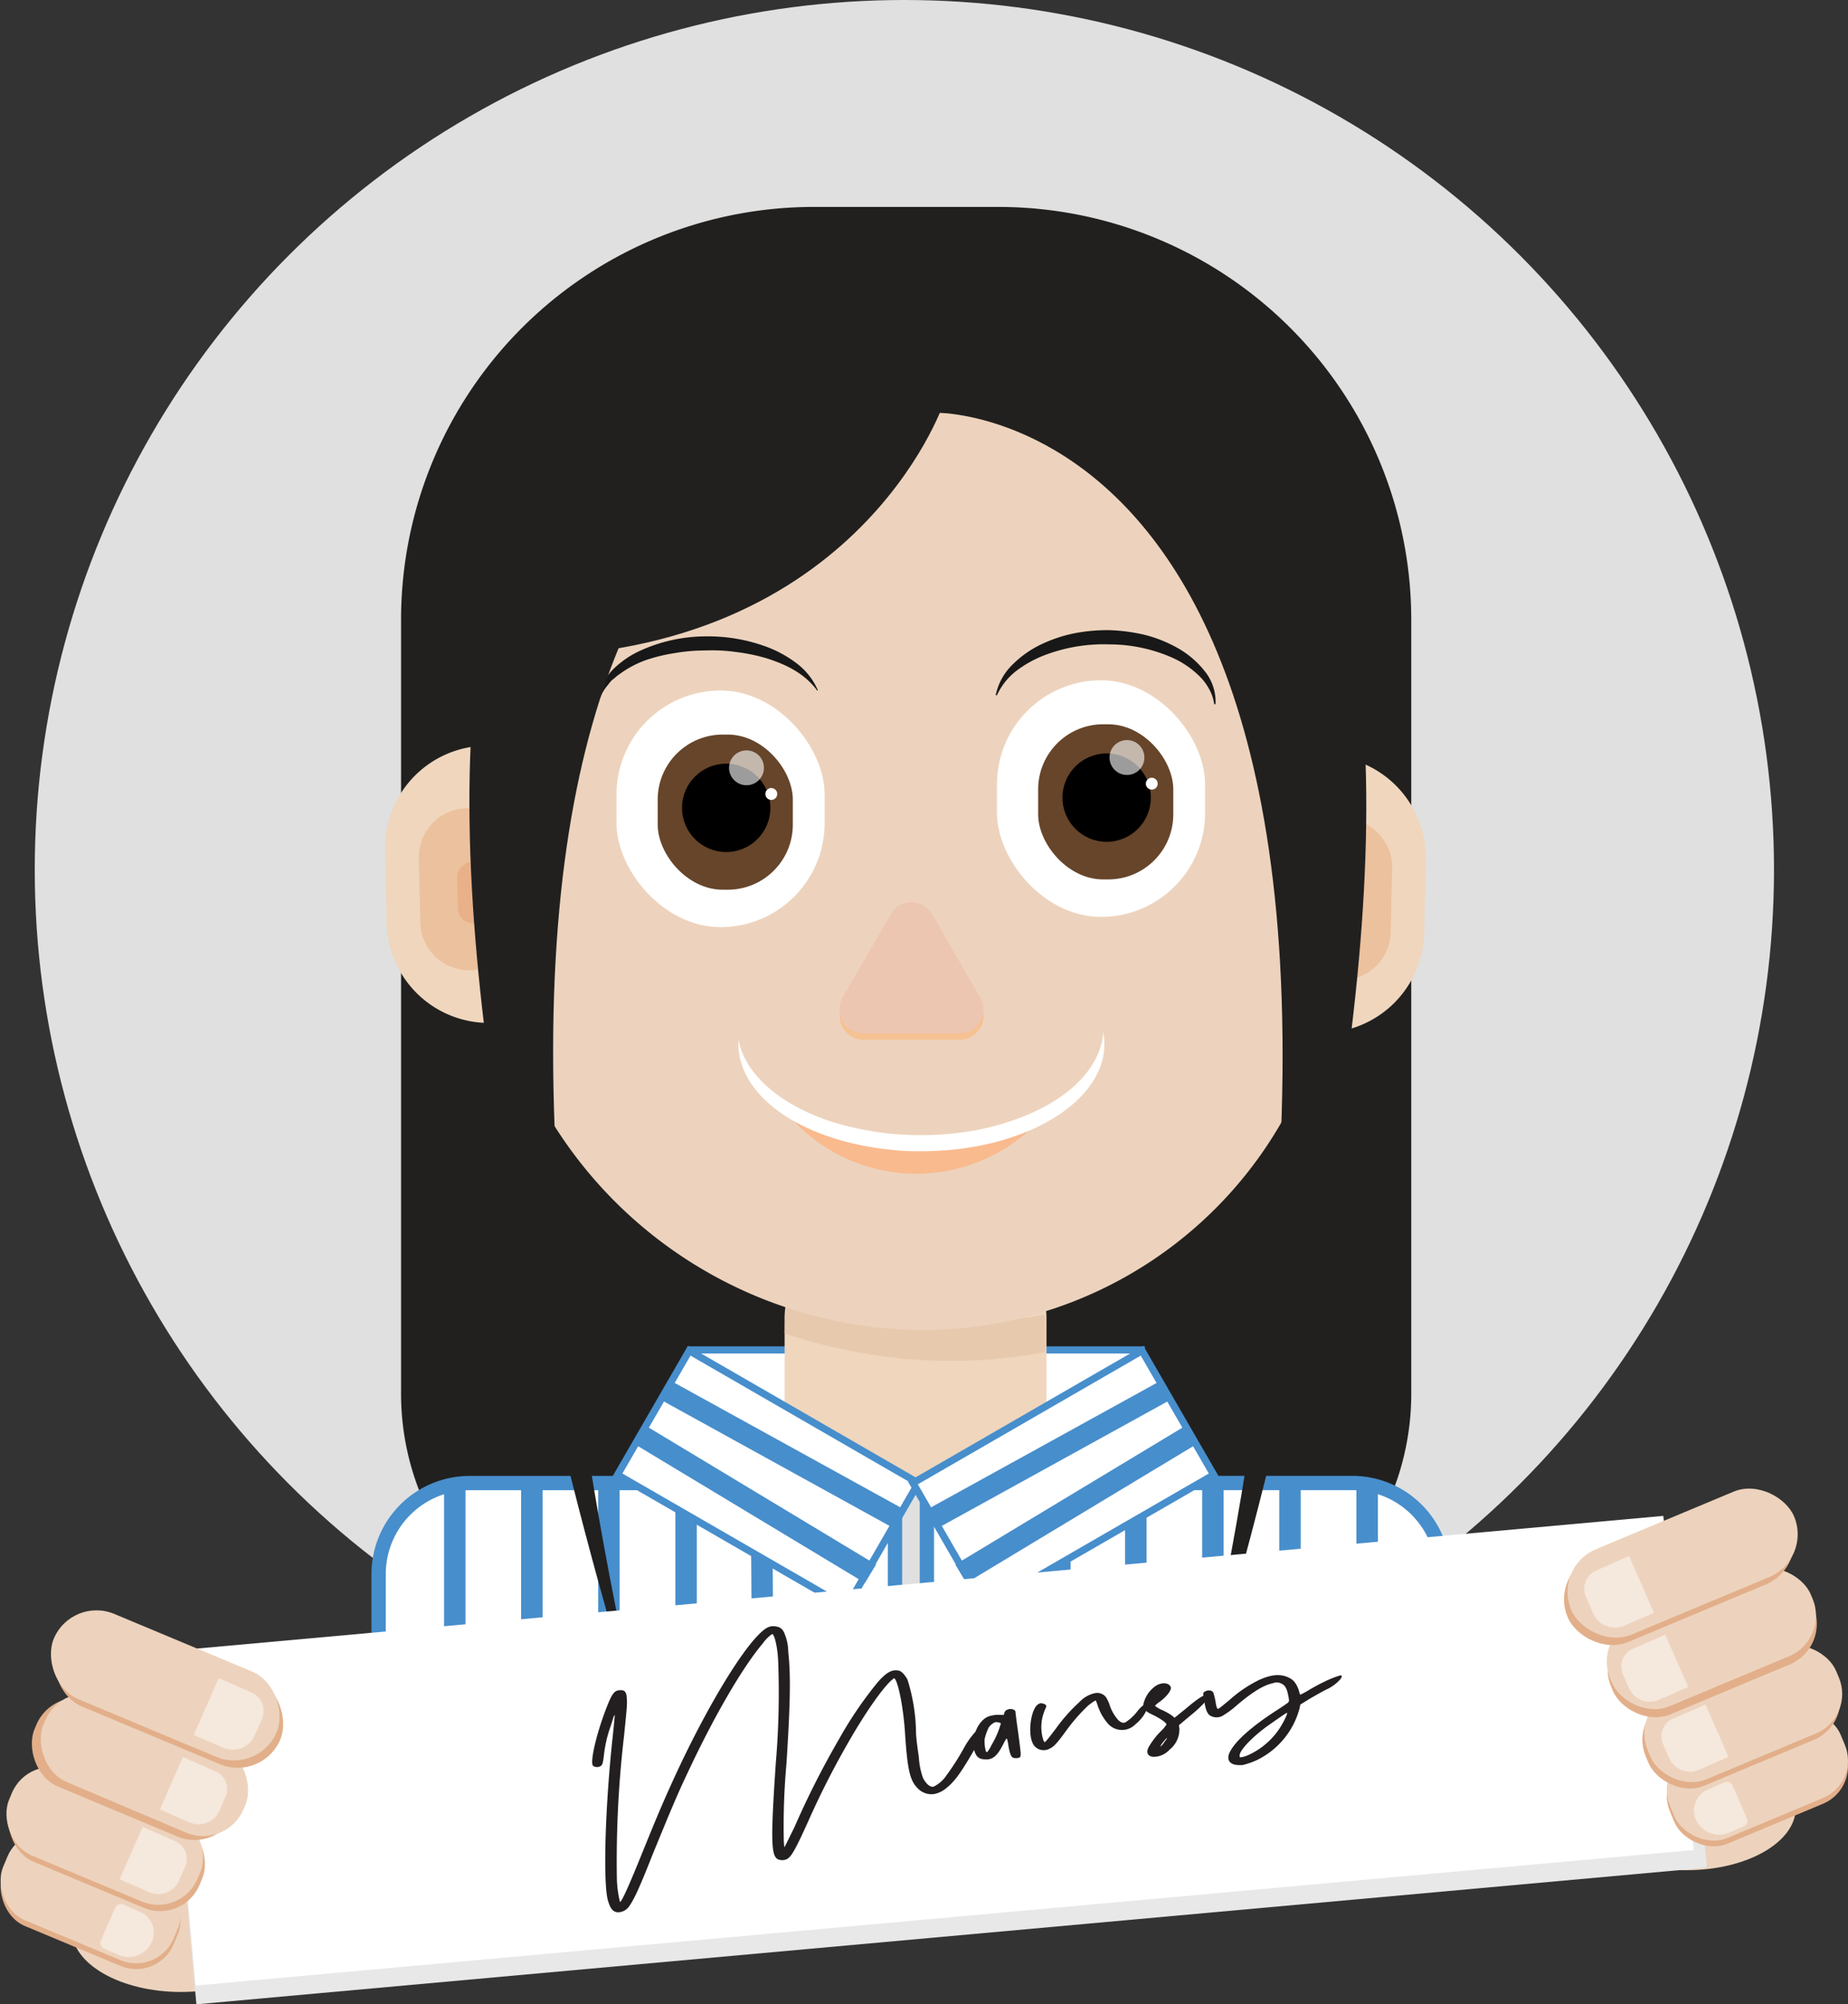 <svg xmlns="http://www.w3.org/2000/svg" viewBox="0 0 258.45 280.31"><rect x="0" y="0" width="258.45" height="280.31" fill="#333333" stroke="none"/><defs><style>.cls-1{fill:#e0e0e0;}.cls-2,.cls-5{fill:#21201f;}.cls-12,.cls-14,.cls-21,.cls-3,.cls-6{fill:#fff;}.cls-3,.cls-4,.cls-5,.cls-6{stroke:#478ecc;stroke-miterlimit:10;}.cls-3{stroke-width:2px;}.cls-4{fill:none;}.cls-4,.cls-5{stroke-width:3px;}.cls-7{fill:#efd6bd;}.cls-8{fill:#ecc19d;}.cls-9{fill:#e8b189;}.cls-10{fill:#dbb191;opacity:0.34;}.cls-11{fill:#edd3bd;}.cls-13{fill:#66452a;}.cls-14{opacity:0.61;}.cls-15{fill:#181818;}.cls-16{fill:#f6c193;}.cls-17{fill:#edc6b1;}.cls-18{fill:#f9ba8e;}.cls-19{fill:#e8e8e8;}.cls-20{fill:#e2af8a;}.cls-21{opacity:0.47;}.cls-22{fill:#231f20;}</style></defs><title>Asset 3</title><g id="Layer_2" data-name="Layer 2"><g id="Avatar"><circle class="cls-1" cx="126.48" cy="121.62" r="121.62"/><path class="cls-2" d="M197.37,86.68V194.91a37.34,37.34,0,0,1-2.64,13.81h-136a37.34,37.34,0,0,1-2.64-13.81V86.68A57.73,57.73,0,0,1,113.8,28.94h25.83A57.75,57.75,0,0,1,197.37,86.68Z"/><g id="clothes"><path class="cls-3" d="M129.63,207.4h59.48a12.74,12.74,0,0,1,12.74,12.74v22.37a0,0,0,0,1,0,0H129.63a0,0,0,0,1,0,0V207.4A0,0,0,0,1,129.63,207.4Z"/><line class="cls-4" x1="137.94" y1="211.28" x2="137.73" y2="242.52"/><line class="cls-4" x1="148.28" y1="211.24" x2="148.07" y2="242.48"/><line class="cls-4" x1="158.85" y1="208.23" x2="158.85" y2="242.48"/><line class="cls-5" x1="169.63" y1="242.48" x2="169.63" y2="207.67"/><line class="cls-4" x1="180.41" y1="207.78" x2="180.41" y2="242.48"/><line class="cls-4" x1="191.2" y1="207.78" x2="191.2" y2="242.48"/><path class="cls-3" d="M52.95,207.4h72.22a0,0,0,0,1,0,0v22.37a12.74,12.74,0,0,1-12.74,12.74H52.95a0,0,0,0,1,0,0V207.4a0,0,0,0,1,0,0Z" transform="translate(178.12 449.92) rotate(-180)"/><line class="cls-4" x1="116.85" y1="211.28" x2="117.07" y2="242.52"/><line class="cls-4" x1="106.51" y1="211.24" x2="106.73" y2="242.48"/><line class="cls-4" x1="95.95" y1="208.23" x2="95.95" y2="242.48"/><line class="cls-4" x1="85.16" y1="207.67" x2="85.16" y2="242.48"/><line class="cls-4" x1="74.38" y1="207.78" x2="74.38" y2="242.48"/><line class="cls-4" x1="63.6" y1="207.78" x2="63.6" y2="242.48"/><rect class="cls-6" x="96.72" y="188.79" width="62.89" height="18.89"/></g><ellipse class="cls-2" cx="125.53" cy="77.31" rx="61.28" ry="47.17"/><g id="Ears"><path class="cls-7" d="M174.1,105.66H185a14.3,14.3,0,0,1,14.3,14.3v10.18a14.3,14.3,0,0,1-14.3,14.3H174.1a3.4,3.4,0,0,1-3.4-3.4v-32a3.4,3.4,0,0,1,3.4-3.4Z" transform="translate(2.79 -4.03) rotate(1.26)"/><path class="cls-8" d="M187.26,114.49h.48a6.85,6.85,0,0,1,6.85,6.85v8.93a6.85,6.85,0,0,1-6.85,6.85h-.48a2.28,2.28,0,0,1-2.28-2.28V116.77a2.28,2.28,0,0,1,2.28-2.28Z" transform="translate(2.81 -4.14) rotate(1.26)"/><path class="cls-9" d="M187.11,121.94h2.14a0,0,0,0,1,0,0v8.56a0,0,0,0,1,0,0h-2.14a2.14,2.14,0,0,1-2.14-2.14v-4.28a2.14,2.14,0,0,1,2.14-2.14Z" transform="matrix(-1, -0.02, 0.02, -1, 371.4, 256.52)"/><path class="cls-7" d="M57.37,104.29h10.9a14.3,14.3,0,0,1,14.3,14.3v10.18a14.3,14.3,0,0,1-14.3,14.3H57.37a3.4,3.4,0,0,1-3.4-3.4v-32A3.4,3.4,0,0,1,57.37,104.29Z" transform="translate(139.23 245.82) rotate(178.74)"/><path class="cls-8" d="M61,113.12h.48A6.85,6.85,0,0,1,68.28,120v8.93a6.85,6.85,0,0,1-6.85,6.85H61a2.28,2.28,0,0,1-2.28-2.28V115.4A2.28,2.28,0,0,1,61,113.12Z" transform="translate(129.68 247.43) rotate(178.74)"/><path class="cls-9" d="M66.15,120.57h2.14a0,0,0,0,1,0,0v8.56a0,0,0,0,1,0,0H66.15A2.14,2.14,0,0,1,64,127v-4.28A2.14,2.14,0,0,1,66.15,120.57Z" transform="translate(-2.73 1.48) rotate(-1.26)"/></g><g id="neck"><path class="cls-7" d="M146.35,184.39v12.49c0,6.4-5.81,11.63-12.92,11.63H122.66c-7.11,0-12.93-5.23-12.93-11.63V184.39a10.57,10.57,0,0,1,.39-2.87c1.43-5,6.52-8.77,12.54-8.77h10.77c5.86,0,10.84,3.56,12.4,8.39A10.06,10.06,0,0,1,146.35,184.39Z"/><path class="cls-10" d="M146.1,183.87a69.86,69.86,0,0,1-18.47.85,74.39,74.39,0,0,1-17.14-3.51,10.24,10.24,0,0,0-.64,2.82l-.21,2.41a74.87,74.87,0,0,0,17.53,3.64,70,70,0,0,0,19-1Z"/></g><path class="cls-11" d="M129.18,186h0a61.31,61.31,0,0,1-61.13-61.13V98.46A40.87,40.87,0,0,1,108.8,57.71h37.36a40.88,40.88,0,0,1,40.76,40.75v29.78A57.9,57.9,0,0,1,129.18,186Z"/><g id="eyes"><g id="eye"><rect class="cls-12" x="86.22" y="96.57" width="29.11" height="33.09" rx="14.55"/><rect class="cls-13" x="91.98" y="102.73" width="18.9" height="21.7" rx="9.1"/><circle cx="101.56" cy="112.98" r="6.18"/><circle class="cls-14" cx="104.4" cy="107.38" r="2.44"/><circle class="cls-12" cx="107.87" cy="111.04" r="0.83"/><path class="cls-15" d="M114.2,96.45C112.32,94,109.65,92.82,107,92a26.76,26.76,0,0,0-4.17-.83,24.28,24.28,0,0,0-4.26-.2,24.79,24.79,0,0,0-4.22.37,23.6,23.6,0,0,0-4.09,1,14.75,14.75,0,0,0-3.7,2c-.3.19-.53.44-.82.66s-.5.5-.71.78a6.45,6.45,0,0,0-1.14,1.9v0a.1.1,0,0,1-.13,0,.1.1,0,0,1-.06-.1,6.16,6.16,0,0,1,.74-2.2,8,8,0,0,1,1.38-1.85A13.27,13.27,0,0,1,89.54,91a22.24,22.24,0,0,1,8.94-2,23.6,23.6,0,0,1,9,1.56,16.41,16.41,0,0,1,4,2.26,9.38,9.38,0,0,1,2.85,3.6.1.1,0,0,1,0,.13.11.11,0,0,1-.12,0Z"/></g><g id="eye-2" data-name="eye"><rect class="cls-12" x="139.43" y="95.14" width="29.11" height="33.09" rx="14.55"/><rect class="cls-13" x="145.19" y="101.29" width="18.9" height="21.7" rx="9.1"/><circle cx="154.77" cy="111.55" r="6.18"/><circle class="cls-14" cx="157.61" cy="105.94" r="2.44"/><circle class="cls-12" cx="161.08" cy="109.6" r="0.83"/><path class="cls-15" d="M139.27,97.15a8.3,8.3,0,0,1,2.36-4.23,14.45,14.45,0,0,1,4-2.81,19.94,19.94,0,0,1,4.66-1.55,24.27,24.27,0,0,1,4.88-.43,24.9,24.9,0,0,1,4.86.64,18.38,18.38,0,0,1,4.6,1.82,12.78,12.78,0,0,1,3.81,3.22A6.79,6.79,0,0,1,170,98.42v0a.1.1,0,0,1-.11.08.1.1,0,0,1-.09-.08,5.83,5.83,0,0,0-.73-2.11,7.47,7.47,0,0,0-1.37-1.79A13,13,0,0,0,164,92a21.85,21.85,0,0,0-8.83-1.88,23.16,23.16,0,0,0-8.92,1.45,15.8,15.8,0,0,0-4,2.17,9.08,9.08,0,0,0-2.82,3.48.1.1,0,0,1-.13,0,.11.11,0,0,1-.06-.11Z"/></g></g><g id="nose"><path class="cls-16" d="M130.4,128.75l6.74,11.66a3.36,3.36,0,0,1-2.91,5H120.76a3.35,3.35,0,0,1-2.9-5l6.73-11.66A3.35,3.35,0,0,1,130.4,128.75Z"/><path class="cls-17" d="M130.37,127.85l6.73,11.66a3.35,3.35,0,0,1-2.9,5H120.73a3.35,3.35,0,0,1-2.9-5l6.73-11.66A3.35,3.35,0,0,1,130.37,127.85Z"/></g><g id="lips"><path class="cls-18" d="M110.64,156.37a23.87,23.87,0,0,0,2.69,2.54,23.58,23.58,0,0,0,29.26.3,22.68,22.68,0,0,0,2.86-2.6c-1.92.43-4,.76-6.08,1a23.24,23.24,0,0,1-7.62,2.6,21.52,21.52,0,0,1-3.71.3,23.55,23.55,0,0,1-4.15-.37,22.93,22.93,0,0,1-7.52-2.75Z"/><path class="cls-12" d="M154.45,146c0,6.16-6.31,11.43-15.35,13.76a40.53,40.53,0,0,1-8,1.18q-1.08.06-2.19.06c-1.24,0-2.45,0-3.64-.14a40.86,40.86,0,0,1-7.84-1.43C109,157,103.27,151.9,103.27,146c0-.21,0-.44,0-.65.87,4.75,5.5,8.83,12.09,11.2a34.37,34.37,0,0,0,4.25,1.2,40.73,40.73,0,0,0,9.09,1,42.69,42.69,0,0,0,8-.73,35.81,35.81,0,0,0,4.51-1.18c7.51-2.46,12.69-7.08,13.08-12.44A8,8,0,0,1,154.45,146Z"/></g><rect class="cls-6" x="88.9" y="196.81" width="37" height="20.04" transform="translate(117.8 -25.99) rotate(30)"/><line class="cls-4" x1="89.9" y1="200.9" x2="121.74" y2="220.09"/><line class="cls-4" x1="92.91" y1="194.32" x2="125.9" y2="212.51"/><rect class="cls-6" x="130.22" y="196.81" width="37" height="20.04" transform="translate(380.92 311.59) rotate(150)"/><line class="cls-4" x1="166.21" y1="200.9" x2="134.38" y2="220.09"/><line class="cls-4" x1="163.21" y1="194.32" x2="130.22" y2="212.51"/><path class="cls-2" d="M130.73,57.71s78.08-1.62,36.4,184.16C167.13,241.87,240.36,16.35,130.73,57.71Z"/><path class="cls-2" d="M131.92,56.51s-12.41,36.4-62.16,35.32c0,0,41.14-22.83,36.18-34.89"/><path class="cls-2" d="M109.77,55.23s-10.38,36.4-52,35.33c0,0,34.39-22.84,30.25-34.9"/><path class="cls-2" d="M126,57.17S47.93,55.55,89.6,241.33C89.6,241.33,16.37,15.81,126,57.17Z"/><ellipse class="cls-11" cx="235.87" cy="252.83" rx="15.28" ry="8.72"/><ellipse class="cls-11" cx="25.31" cy="269.86" rx="15.28" ry="8.72"/><rect class="cls-19" x="24.98" y="225.48" width="212.1" height="45.37" transform="translate(-21.82 12.81) rotate(-5.17)"/><rect class="cls-12" x="24.81" y="221.39" width="210.34" height="46.92" transform="translate(-21.52 12.7) rotate(-5.17)"/><g id="Left_Hand" data-name="Left Hand"><rect class="cls-20" x="232.85" y="242.61" width="25.86" height="12.94" rx="5.69" transform="translate(-77.06 114.09) rotate(-22.69)"/><rect class="cls-11" x="232.85" y="241.8" width="25.86" height="12.94" rx="5.69" transform="translate(-76.75 114.03) rotate(-22.69)"/><rect class="cls-20" x="229.24" y="234.07" width="28.58" height="12.94" rx="5.97" transform="translate(-73.94 112.57) rotate(-22.69)"/><rect class="cls-11" x="229.51" y="233.19" width="28.58" height="12.94" rx="5.97" transform="translate(-73.58 112.6) rotate(-22.69)"/><rect class="cls-20" x="224.26" y="223.82" width="30.41" height="12.94" rx="6.15" transform="translate(-70.3 110.2) rotate(-22.69)"/><rect class="cls-11" x="224.14" y="222.68" width="30.41" height="12.94" rx="6.15" transform="translate(-69.87 110.07) rotate(-22.69)"/><rect class="cls-20" x="217.93" y="213.17" width="33.8" height="12.94" rx="6.47" transform="translate(-66.55 107.59) rotate(-22.69)"/><rect class="cls-11" x="218.43" y="212.13" width="33.8" height="12.94" rx="6.47" transform="translate(-66.12 107.7) rotate(-22.69)"/><path class="cls-21" d="M224.92,218.8h5a0,0,0,0,1,0,0v8.67a0,0,0,0,1,0,0h-4.48a3.35,3.35,0,0,1-3.35-3.35v-2.49a2.83,2.83,0,0,1,2.83-2.83Z" transform="translate(-70.56 109.47) rotate(-23.66)"/><path class="cls-21" d="M229.84,229.8h5a0,0,0,0,1,0,0v8a0,0,0,0,1,0,0h-4.46a3.19,3.19,0,0,1-3.19-3.19V232.5a2.7,2.7,0,0,1,2.7-2.7Z" transform="translate(-74.43 112.36) rotate(-23.66)"/><path class="cls-21" d="M235.47,239.58h5a0,0,0,0,1,0,0v8a0,0,0,0,1,0,0H236a3.19,3.19,0,0,1-3.19-3.19v-2.14a2.7,2.7,0,0,1,2.7-2.7Z" transform="translate(-77.88 115.44) rotate(-23.66)"/><path class="cls-21" d="M240.14,249.94h2.59a.86.86,0,0,1,.86.86v5a.86.86,0,0,1-.86.86h-2.17a3.57,3.57,0,0,1-3.57-3.57v0a3.15,3.15,0,0,1,3.15-3.15Z" transform="translate(-81.46 117.74) rotate(-23.66)"/></g><g id="Left_Hand-2" data-name="Left Hand"><rect class="cls-20" x="-0.26" y="259.7" width="25.86" height="12.94" rx="5.69" transform="translate(-78.32 516.64) rotate(-157.31)"/><rect class="cls-11" x="-0.26" y="258.89" width="25.86" height="12.94" rx="5.69" transform="translate(-78.01 515.08) rotate(-157.31)"/><rect class="cls-20" x="0.63" y="251.17" width="28.58" height="12.94" rx="5.97" transform="translate(-70.7 501.09) rotate(-157.31)"/><rect class="cls-11" x="0.36" y="250.28" width="28.58" height="12.94" rx="5.97" transform="translate(-70.88 499.28) rotate(-157.31)"/><rect class="cls-20" x="3.78" y="240.91" width="30.41" height="12.94" rx="6.15" transform="translate(-58.93 482.95) rotate(-157.31)"/><rect class="cls-11" x="3.91" y="239.77" width="30.41" height="12.94" rx="6.15" transform="matrix(-0.92, -0.39, 0.39, -0.92, -58.25, 480.8)"/><rect class="cls-20" x="6.73" y="230.26" width="33.8" height="12.94" rx="6.47" transform="translate(-45.9 464.26) rotate(-157.31)"/><rect class="cls-11" x="6.22" y="229.23" width="33.8" height="12.94" rx="6.47" transform="translate(-46.48 462.08) rotate(-157.31)"/><path class="cls-21" d="M31.88,235.89h4.48a0,0,0,0,1,0,0v8.67a0,0,0,0,1,0,0h-5a2.83,2.83,0,0,1-2.83-2.83v-2.49A3.35,3.35,0,0,1,31.88,235.89Z" transform="translate(-34.25 473.28) rotate(-156.34)"/><path class="cls-21" d="M26.84,246.9h4.46a0,0,0,0,1,0,0v8a0,0,0,0,1,0,0h-5a2.7,2.7,0,0,1-2.7-2.7v-2.14A3.19,3.19,0,0,1,26.84,246.9Z" transform="translate(-48.05 491.76) rotate(-156.34)"/><path class="cls-21" d="M21.22,256.67h4.46a0,0,0,0,1,0,0v8a0,0,0,0,1,0,0h-5A2.7,2.7,0,0,1,18,262v-2.14a3.19,3.19,0,0,1,3.19-3.19Z" transform="translate(-62.75 508.22) rotate(-156.34)"/><path class="cls-21" d="M18.43,267h2.17a.86.86,0,0,1,.86.86v5a.86.86,0,0,1-.86.86H18a3.15,3.15,0,0,1-3.15-3.15v0A3.57,3.57,0,0,1,18.43,267Z" transform="translate(-73.73 525.34) rotate(-156.34)"/></g><path class="cls-22" d="M122.73,235.29c1.27-1.45,2.06-1.86,3-1.64.38.08.89.67,1.19,1.26a25.84,25.84,0,0,1,1.19,7.37c0,.63.21,2.2.4,3.51a10,10,0,0,0,.58,2.87c.45.87,1,1.29,1.45,1.22a4.54,4.54,0,0,0,1.83-1.6,35,35,0,0,0,2.54-4,11.39,11.39,0,0,1,1.87-2.46c.05,0,.11.08.24.19a2,2,0,0,1,.11.79c0,.47-.16.68-1.14,2.36-1.69,2.91-2.58,4.07-3.62,4.89a3.7,3.7,0,0,1-1.68.84,2.63,2.63,0,0,1-2.34-.79c-1.11-1.1-1.44-2.58-1.79-7.89-.22-3.29-.88-6.72-1.4-7.41-.13-.15-.12-.12-.55.25-1.35,1.26-3.71,4.66-6.07,8.8a118,118,0,0,0-5.47,10.78c-1.8,4-2.35,4.93-2.93,5.32a1.52,1.52,0,0,1-1.31.09c-1-.45-1.07-2.6-.33-13.49a116.1,116.1,0,0,0,.32-14.48c-.1-1.78-.52-3.58-.84-3.54a5.31,5.31,0,0,0-1.29,1.29c-2.89,3.41-6.9,10.35-10.57,18.21-1.46,3.07-2.48,5.55-4.86,11.35-1.93,4.91-2.7,6.49-3.37,7.35a1.88,1.88,0,0,1-1.59.7c-.66-.11-1-.61-1.33-1.84-.64-2.93-.3-13.29.71-22.65.18-1.66.3-3,.29-3.07s-.14.15-.21.39-.28.94-.47,1.47a17.49,17.49,0,0,0-.83,3.75c-.14,1.18-.22,1.39-.51,1.54a1,1,0,0,1-1-.06c-.48-.42.42-4.38,1.84-8.05.73-1.9,1.08-2.42,1.7-2.51.83-.12,1.13.14,1.17,1.13.07.82,0,1.39-.39,5.28a150.62,150.62,0,0,0-1,19.83,14.87,14.87,0,0,0,.44,3.36c.22,0,1.26-2.28,3.16-7,2.22-5.48,3.25-7.86,4.86-11.32,4-8.57,8.62-16.33,11.4-19.1,1-1,1.56-1.26,2.38-1.12.59.08,1,.36,1.27,1.15a6.78,6.78,0,0,1,.46,2.39c.36,3.21.3,7.11-.25,15.64a97.38,97.38,0,0,0-.37,10.9l.07.82.29-.54c.16-.33.65-1.33,1.1-2.23a121,121,0,0,1,6.25-12.35A54.65,54.65,0,0,1,122.73,235.29Z"/><path class="cls-22" d="M136.22,244.66c-.37-1.77.54-3.93,1.92-4.57a4.29,4.29,0,0,1,1.82-.26c.21,0,.38,0,.43,0l.06-.27c.12-.32.26-.41.62-.52s.91.06.94.32c0,.1.18,1.54.42,3.2.42,3.27.46,3.16-.1,3.31a2.79,2.79,0,0,1-.47,0c-.43-.08-.59-.42-.83-1.71a4.3,4.3,0,0,0-.21-1c-.06-.09-.19.16-.48.7-.86,1.73-1.52,2.29-2.64,2.19C136.83,246,136.47,245.63,136.22,244.66Zm1.68.29.13.11.13-.15a4.77,4.77,0,0,0,.51-.87,12,12,0,0,0,1.3-3c0-.1-.51-.23-.77-.19a2,2,0,0,0-.94.77,7.76,7.76,0,0,0-.56,1.61A5.32,5.32,0,0,0,137.9,245Z"/><path class="cls-22" d="M144.4,243.73c-.71-1.59-.14-4.93.84-5.41a.62.62,0,0,1,.58-.08c.38.07.56.25.49.49a6.73,6.73,0,0,0-.31.75,5.94,5.94,0,0,0-.16,3.61,1.43,1.43,0,0,0,.24.56c.11,0,.51-.47,1.66-2A23.52,23.52,0,0,1,151,238a4.06,4.06,0,0,1,2.25-1.23,1.57,1.57,0,0,1,1.41.56,4.93,4.93,0,0,1,.54,1.16,5.84,5.84,0,0,0,1.14,2c.38.41.71.53,1.06.38a6.63,6.63,0,0,0,1.72-1.62c.77-.91,1.17-1.07,1.25-.51s-.61,1.62-1.6,2.43a2.62,2.62,0,0,1-3.71,0,7.22,7.22,0,0,1-1.56-2.7c-.1-.35-.25-.63-.25-.66s-.45.2-1.16.8a26,26,0,0,0-3.08,3.57c-1.23,1.68-1.6,2.07-2.19,2.36a1.74,1.74,0,0,1-1.25.18A1.64,1.64,0,0,1,144.4,243.73Z"/><path class="cls-22" d="M162.56,241.91a6.11,6.11,0,0,0,.58-.72c0-.26-.81-.81-1.78-1.3-1.19-.56-1.44-.79-1.48-1.41a4.24,4.24,0,0,1,1.73-2.69c.92-.6,2-.46,2.15.25,0,.47-.7,1.37-1.76,2.09-.28.21-.47.4-.46.44a3.71,3.71,0,0,0,.93.56,8,8,0,0,1,1.38.76l.42.34,1.56-1.26c1.46-1.25,2.47-1.93,2.79-1.91s.28.46,0,.87a16.67,16.67,0,0,1-1.95,1.84l-1.79,1.5.06.42a3.6,3.6,0,0,1-1.37,3,3,3,0,0,1-2.34,1c-.75-.09-1-.65-.53-1.45A10.79,10.79,0,0,1,162.56,241.91Zm-.17,2.12-.12.28.23-.23a4.47,4.47,0,0,0,.44-.6.82.82,0,0,0,.26-.4C163.19,243,162.6,243.7,162.39,244Z"/><path class="cls-22" d="M168.42,237.86c-.21-1.07-.16-1.11,0-1.24.48-.33,1.13-.26,1.29.15a10.57,10.57,0,0,1,.28,1.15c.09.65.2,1,.31,1.06s.49-.28,1.67-1.25a17.91,17.91,0,0,1,4.05-2.75c1.79-.83,3.09-.92,4.24-.35a2.26,2.26,0,0,1,.77.58,3.77,3.77,0,0,1,.7,1.53,1,1,0,0,1,.1.28,13.14,13.14,0,0,0,1.32-.72c.68-.4,1.52-.86,1.86-1a14,14,0,0,1,2.45-1c.26,0,.24.2,0,.54a5.88,5.88,0,0,1-2,1.46c-.64.32-1.71.94-2.4,1.34l-1.21.75-.09.48a11.24,11.24,0,0,1-6,7.29,10.66,10.66,0,0,1-2,.69h-.48c-1.38,0-1.87-.83-1.19-2,.84-1.49,3-3.44,6.62-5.76.72-.47,1.35-.9,1.45-1s.18-.19,0-1c-.21-1.07-.48-1.46-1.1-1.7a1.32,1.32,0,0,0-1,0c-1.28.26-2.84,1.18-5.1,3.11a12.76,12.76,0,0,1-1.82,1.36,1.74,1.74,0,0,1-2,0C168.77,239.5,168.59,239,168.42,237.86Zm11.53,1.7c-.1,0-1.93,1.29-2.93,2-2.2,1.65-3.75,3.38-3.65,4,0,.19,0,.23.24.19a4.1,4.1,0,0,0,.76-.21,10.35,10.35,0,0,0,4.88-4.3C179.67,240.54,180.11,239.54,180,239.56Z"/></g></g></svg>